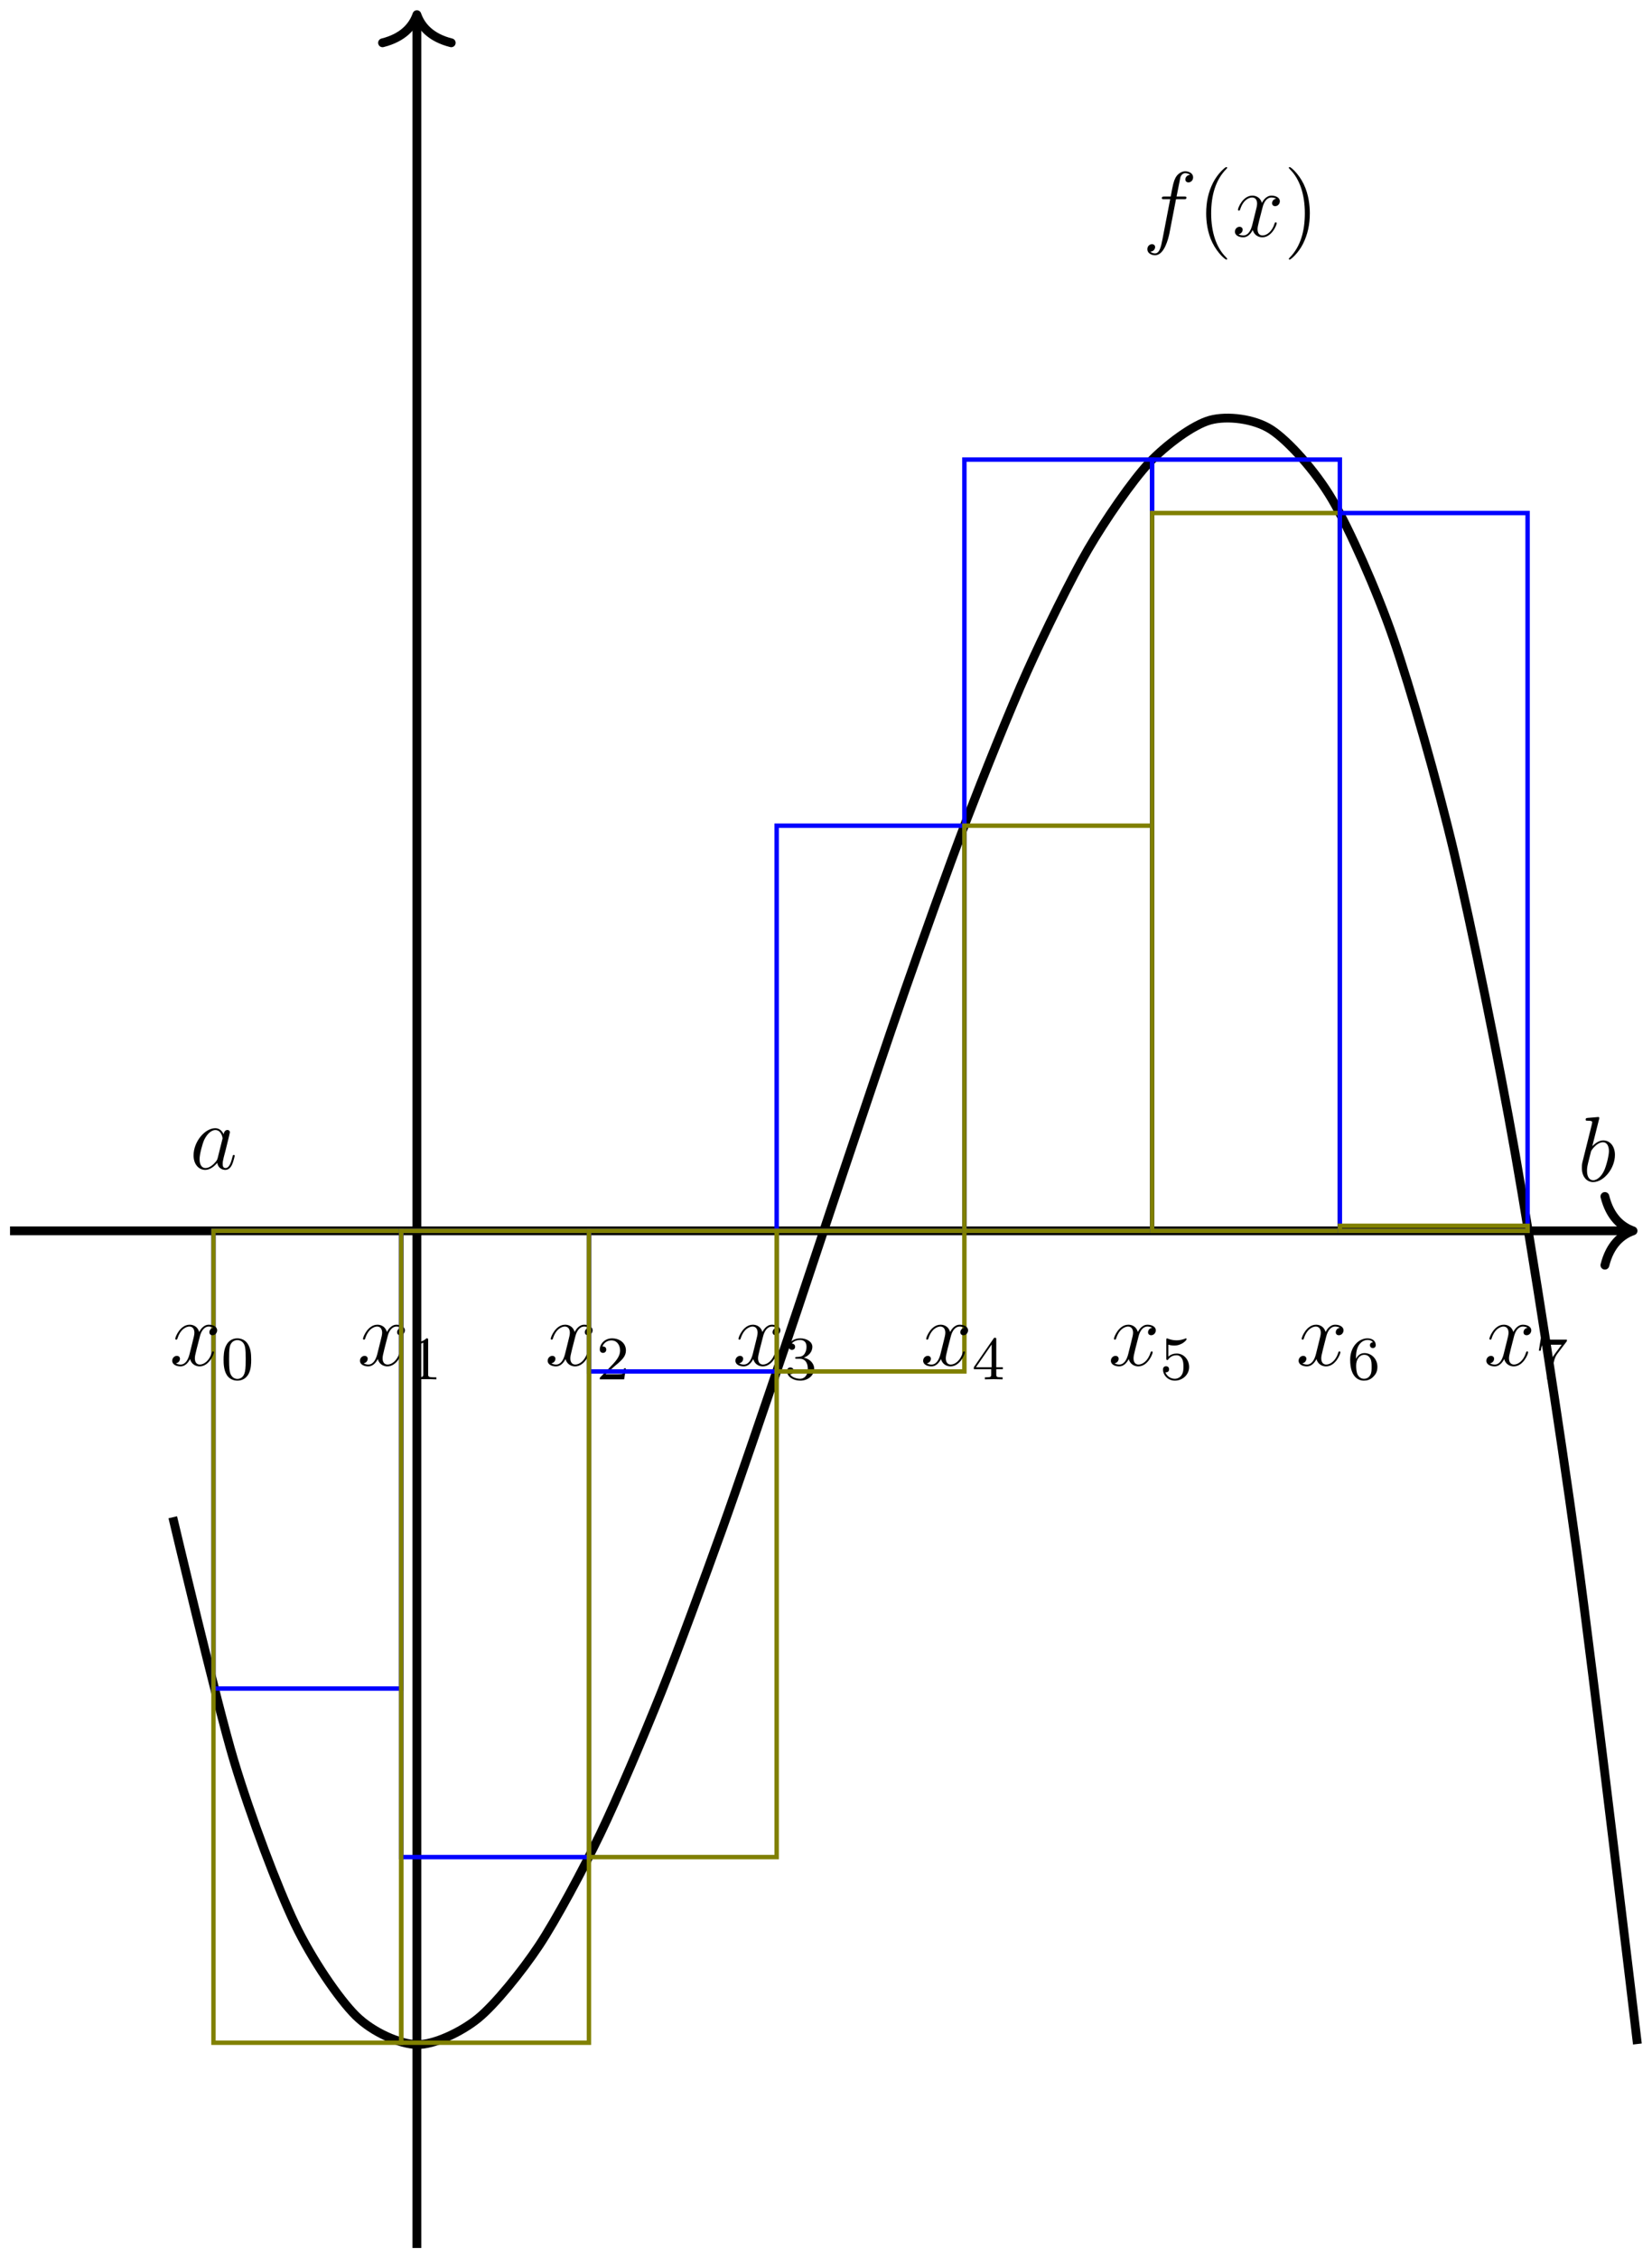 <?xml version='1.0' encoding='UTF-8'?>
<!-- This file was generated by dvisvgm 3.0.3 -->
<svg version='1.1' xmlns='http://www.w3.org/2000/svg' xmlns:xlink='http://www.w3.org/1999/xlink' width='249.314pt' height='340.791pt' viewBox='-.5 -203.975 149.588 204.475'>
<defs>
<path id='g4-40' d='M3.885 2.905C3.885 2.869 3.885 2.845 3.682 2.642C2.487 1.435 1.817-.538 1.817-2.977C1.817-5.296 2.379-7.293 3.766-8.703C3.885-8.811 3.885-8.835 3.885-8.871C3.885-8.942 3.826-8.966 3.778-8.966C3.622-8.966 2.642-8.106 2.056-6.934C1.447-5.727 1.172-4.447 1.172-2.977C1.172-1.913 1.339-.49 1.961 .789C2.666 2.224 3.646 3.001 3.778 3.001C3.826 3.001 3.885 2.977 3.885 2.905Z'/>
<path id='g4-41' d='M3.371-2.977C3.371-3.885 3.252-5.368 2.582-6.755C1.877-8.189 .897-8.966 .765-8.966C.717-8.966 .658-8.942 .658-8.871C.658-8.835 .658-8.811 .861-8.608C2.056-7.4 2.726-5.428 2.726-2.989C2.726-.669 2.164 1.327 .777 2.738C.658 2.845 .658 2.869 .658 2.905C.658 2.977 .717 3.001 .765 3.001C.921 3.001 1.901 2.14 2.487 .968C3.096-.251 3.371-1.542 3.371-2.977Z'/>
<path id='g3-48' d='M3.897-2.542C3.897-3.395 3.81-3.913 3.547-4.423C3.196-5.125 2.55-5.3 2.112-5.3C1.108-5.3 .741-4.551 .63-4.328C.343-3.746 .327-2.957 .327-2.542C.327-2.016 .351-1.211 .733-.574C1.1 .016 1.69 .167 2.112 .167C2.495 .167 3.18 .048 3.579-.741C3.873-1.315 3.897-2.024 3.897-2.542ZM3.188-2.638C3.188-2.168 3.188-1.451 3.092-1.004C2.925-.167 2.375-.056 2.112-.056C1.841-.056 1.291-.183 1.124-1.02C1.036-1.474 1.036-2.224 1.036-2.638C1.036-3.188 1.036-3.746 1.124-4.184C1.291-4.997 1.913-5.077 2.112-5.077C2.383-5.077 2.933-4.941 3.092-4.216C3.188-3.778 3.188-3.18 3.188-2.638Z'/>
<path id='g3-49' d='M3.563 0V-.263H3.284C2.527-.263 2.503-.359 2.503-.654V-5.077C2.503-5.292 2.487-5.3 2.271-5.3C1.945-4.981 1.522-4.79 .765-4.79V-4.527C.98-4.527 1.411-4.527 1.873-4.742V-.654C1.873-.359 1.849-.263 1.092-.263H.813V0C1.14-.024 1.825-.024 2.184-.024S3.236-.024 3.563 0Z'/>
<path id='g3-50' d='M3.802-1.427H3.555C3.531-1.267 3.467-.869 3.371-.717C3.324-.654 2.718-.654 2.59-.654H1.172L2.248-1.626C2.375-1.745 2.71-2.008 2.837-2.12C3.332-2.574 3.802-3.013 3.802-3.738C3.802-4.686 3.005-5.3 2.008-5.3C1.052-5.3 .422-4.575 .422-3.866C.422-3.475 .733-3.419 .845-3.419C1.012-3.419 1.259-3.539 1.259-3.842C1.259-4.256 .861-4.256 .765-4.256C.996-4.838 1.53-5.037 1.921-5.037C2.662-5.037 3.045-4.407 3.045-3.738C3.045-2.909 2.463-2.303 1.522-1.339L.518-.303C.422-.215 .422-.199 .422 0H3.571L3.802-1.427Z'/>
<path id='g3-51' d='M3.873-1.363C3.873-2.024 3.347-2.63 2.534-2.805C3.164-3.029 3.634-3.571 3.634-4.208S2.917-5.3 2.088-5.3C1.235-5.3 .59-4.838 .59-4.232C.59-3.937 .789-3.81 .996-3.81C1.243-3.81 1.403-3.985 1.403-4.216C1.403-4.511 1.148-4.623 .972-4.631C1.307-5.069 1.921-5.093 2.064-5.093C2.271-5.093 2.877-5.029 2.877-4.208C2.877-3.65 2.646-3.316 2.534-3.188C2.295-2.941 2.112-2.925 1.626-2.893C1.474-2.885 1.411-2.877 1.411-2.774C1.411-2.662 1.482-2.662 1.618-2.662H2.016C2.646-2.662 3.045-2.2 3.045-1.363C3.045-.367 2.479-.072 2.056-.072C1.618-.072 1.02-.231 .741-.654C1.028-.654 1.227-.837 1.227-1.1C1.227-1.355 1.044-1.538 .789-1.538C.574-1.538 .351-1.403 .351-1.084C.351-.327 1.164 .167 2.072 .167C3.132 .167 3.873-.566 3.873-1.363Z'/>
<path id='g3-52' d='M3.985-1.307V-1.57H3.14V-5.157C3.14-5.316 3.14-5.38 2.973-5.38C2.869-5.38 2.861-5.372 2.782-5.26L.239-1.57V-1.307H2.487V-.646C2.487-.351 2.463-.263 1.849-.263H1.666V0L2.813-.024L3.961 0V-.263H3.778C3.164-.263 3.14-.351 3.14-.646V-1.307H3.985ZM2.542-1.57H.518L2.542-4.511V-1.57Z'/>
<path id='g3-53' d='M3.802-1.594C3.802-2.519 3.132-3.339 2.192-3.339C1.793-3.339 1.419-3.212 1.116-2.941V-4.479C1.219-4.447 1.538-4.368 1.873-4.368C2.869-4.368 3.475-5.069 3.475-5.189C3.475-5.276 3.419-5.3 3.379-5.3C3.379-5.3 3.347-5.3 3.276-5.26C2.965-5.141 2.598-5.045 2.168-5.045C1.698-5.045 1.307-5.165 1.06-5.26C.98-5.3 .956-5.3 .956-5.3C.853-5.3 .853-5.212 .853-5.069V-2.734C.853-2.59 .853-2.495 .98-2.495C1.044-2.495 1.068-2.527 1.108-2.59C1.203-2.71 1.506-3.116 2.184-3.116C2.63-3.116 2.845-2.75 2.917-2.598C3.053-2.311 3.068-1.945 3.068-1.634C3.068-1.339 3.061-.909 2.837-.558C2.686-.319 2.367-.072 1.945-.072C1.427-.072 .917-.399 .733-.917C.757-.909 .813-.909 .813-.909C1.036-.909 1.211-1.052 1.211-1.299C1.211-1.594 .98-1.698 .821-1.698C.677-1.698 .422-1.618 .422-1.275C.422-.558 1.044 .167 1.961 .167C2.957 .167 3.802-.606 3.802-1.594Z'/>
<path id='g3-54' d='M3.873-1.618C3.873-2.662 3.084-3.395 2.2-3.395C1.626-3.395 1.283-3.029 1.1-2.638C1.1-3.3 1.156-3.881 1.443-4.368C1.682-4.766 2.088-5.093 2.59-5.093C2.75-5.093 3.116-5.069 3.3-4.79C2.941-4.774 2.909-4.503 2.909-4.415C2.909-4.176 3.092-4.041 3.284-4.041C3.427-4.041 3.658-4.129 3.658-4.431C3.658-4.91 3.3-5.3 2.582-5.3C1.474-5.3 .351-4.248 .351-2.527C.351-.367 1.355 .167 2.128 .167C2.511 .167 2.925 .064 3.284-.279C3.602-.59 3.873-.925 3.873-1.618ZM3.124-1.626C3.124-1.219 3.124-.869 2.965-.582C2.758-.215 2.479-.072 2.128-.072C1.706-.072 1.443-.367 1.323-.59C1.14-.948 1.124-1.49 1.124-1.793C1.124-2.582 1.554-3.172 2.168-3.172C2.566-3.172 2.805-2.965 2.957-2.686C3.124-2.391 3.124-2.032 3.124-1.626Z'/>
<path id='g3-55' d='M4.105-5.133H2.08C1.881-5.133 1.634-5.141 1.435-5.157C1.02-5.189 1.012-5.26 .988-5.388H.741L.47-3.706H.717C.733-3.826 .821-4.376 .933-4.439C1.02-4.479 1.618-4.479 1.737-4.479H3.427L2.606-3.379C1.698-2.168 1.506-.909 1.506-.279C1.506-.199 1.506 .167 1.881 .167S2.256-.191 2.256-.287V-.669C2.256-1.817 2.447-2.758 2.837-3.276L4.033-4.854C4.105-4.941 4.105-4.957 4.105-5.133Z'/>
<path id='g2-97' d='M3.599-1.423C3.539-1.219 3.539-1.196 3.371-.968C3.108-.634 2.582-.12 2.02-.12C1.53-.12 1.255-.562 1.255-1.267C1.255-1.925 1.626-3.264 1.853-3.766C2.26-4.603 2.821-5.033 3.288-5.033C4.077-5.033 4.232-4.053 4.232-3.957C4.232-3.957 4.196-3.79 4.184-3.766L3.599-1.423ZM5.798-1.71C5.798-1.769 5.75-1.817 5.679-1.817C5.571-1.817 5.559-1.757 5.511-1.578C5.332-.873 5.105-.12 4.615-.12C4.268-.12 4.244-.43 4.244-.669C4.244-.944 4.28-1.076 4.388-1.542L4.627-2.451C5.069-4.244 5.177-4.674 5.177-4.746C5.177-4.914 5.045-5.045 4.866-5.045C4.483-5.045 4.388-4.627 4.364-4.483C4.232-4.794 3.909-5.272 3.288-5.272C1.937-5.272 .478-3.527 .478-1.757C.478-.574 1.172 .12 1.985 .12C2.642 .12 3.204-.395 3.539-.789C3.658-.084 4.22 .12 4.579 .12S5.224-.096 5.44-.526C5.631-.933 5.798-1.662 5.798-1.71Z'/>
<path id='g2-98' d='M4.818-3.395C4.818-4.495 4.196-5.272 3.3-5.272C2.678-5.272 2.116-4.758 1.889-4.519L2.762-7.998C2.774-8.046 2.798-8.118 2.798-8.177C2.798-8.297 2.654-8.297 2.654-8.297L1.997-8.237C1.793-8.225 1.614-8.201 1.399-8.189C1.112-8.165 1.028-8.153 1.028-7.938C1.028-7.819 1.148-7.819 1.267-7.819C1.877-7.819 1.877-7.711 1.877-7.592C1.877-7.508 1.781-7.161 1.733-6.946L1.447-5.798L.598-2.391C.538-2.092 .538-1.889 .538-1.733C.538-.514 1.219 .12 1.997 .12C3.383 .12 4.818-1.662 4.818-3.395ZM3.407-1.339C3.108-.693 2.558-.12 2.008-.12C1.626-.12 1.207-.406 1.207-1.339C1.207-1.733 1.243-1.961 1.459-2.798L1.733-3.873C1.757-3.969 2.463-5.033 3.276-5.033C3.802-5.033 4.041-4.507 4.041-3.885C4.041-3.312 3.706-1.961 3.407-1.339Z'/>
<path id='g2-102' d='M6.528-7.639C6.528-8.141 6.025-8.416 5.499-8.416C4.985-8.416 4.483-8.034 4.244-7.568C4.029-7.149 3.909-6.719 3.634-5.153H2.833C2.606-5.153 2.487-5.153 2.487-4.937C2.487-4.806 2.558-4.806 2.798-4.806H3.563L2.582 .287C2.379 1.327 2.2 2.2 1.602 2.2C1.566 2.2 1.219 2.2 1.004 1.973C1.614 1.925 1.614 1.387 1.614 1.387C1.614 1.148 1.435 1.004 1.207 1.004C.968 1.004 .61 1.207 .61 1.662C.61 2.176 1.136 2.439 1.602 2.439C2.821 2.439 3.324 .251 3.455-.347L4.316-4.806H5.332C5.571-4.806 5.667-4.806 5.667-5.033C5.667-5.153 5.571-5.153 5.356-5.153H4.388L4.878-7.615C4.949-7.902 5.2-8.177 5.511-8.177C5.762-8.177 6.013-8.07 6.133-7.962C5.667-7.914 5.523-7.568 5.523-7.364C5.523-7.125 5.703-6.982 5.93-6.982C6.169-6.982 6.528-7.185 6.528-7.639Z'/>
<path id='g2-120' d='M5.738-1.71C5.738-1.769 5.691-1.817 5.619-1.817C5.511-1.817 5.499-1.757 5.464-1.662C5.141-.61 4.447-.12 3.909-.12C3.491-.12 3.264-.43 3.264-.921C3.264-1.184 3.312-1.375 3.503-2.164L3.921-3.79C4.101-4.507 4.507-5.033 5.057-5.033C5.057-5.033 5.416-5.033 5.667-4.878C5.284-4.806 5.141-4.519 5.141-4.292C5.141-4.005 5.368-3.909 5.535-3.909C5.894-3.909 6.145-4.22 6.145-4.543C6.145-5.045 5.571-5.272 5.069-5.272C4.34-5.272 3.933-4.555 3.826-4.328C3.551-5.224 2.809-5.272 2.594-5.272C1.375-5.272 .729-3.706 .729-3.443C.729-3.395 .777-3.335 .861-3.335C.956-3.335 .98-3.407 1.004-3.455C1.411-4.782 2.212-5.033 2.558-5.033C3.096-5.033 3.204-4.531 3.204-4.244C3.204-3.981 3.132-3.706 2.989-3.132L2.582-1.494C2.403-.777 2.056-.12 1.423-.12C1.363-.12 1.064-.12 .813-.275C1.243-.359 1.339-.717 1.339-.861C1.339-1.1 1.16-1.243 .933-1.243C.646-1.243 .335-.992 .335-.61C.335-.108 .897 .12 1.411 .12C1.985 .12 2.391-.335 2.642-.825C2.833-.12 3.431 .12 3.873 .12C5.093 .12 5.738-1.447 5.738-1.71Z'/>
</defs>
<g id='page5'>
<g stroke-miterlimit='10' transform='matrix(.996 0 0 -.996 37.249 -92.525)' fill='#000' stroke='#000' stroke-width='0.4'>
<g stroke-width='0.8'>
<path d='M-36.989 0H110.166' fill='none'/>
<g transform='translate(110.566)' stroke-dasharray='none' stroke-dashoffset='0.0' stroke-linecap='round' stroke-linejoin='round'>
 <path d='M-2.56 3.123C-2.092 1.249-1.05 .364 0 0C-1.05-.364-2.092-1.249-2.56-3.123' fill='none'/>
 </g>
</g>
<g stroke-width='0.8'>
<path d='M0-92.472V110.166' fill='none'/>
<g transform='matrix(0 1 -1 0 0 110.566)' stroke-dasharray='none' stroke-dashoffset='0.0' stroke-linecap='round' stroke-linejoin='round'>
 <path d='M-2.56 3.123C-2.092 1.249-1.05 .364 0 0C-1.05-.364-2.092-1.249-2.56-3.123' fill='none'/>
 </g>
</g>
<g stroke-width='0.8'>
<path d='M-22.193-26.04C-22.193-26.04-18.185-43.009-16.645-48.136C-15.106-53.263-12.637-59.77-11.097-62.991C-9.558-66.213-7.089-69.831-5.549-71.355C-4.01-72.879-1.541-73.942-.001-73.977C1.538-74.012 4.007-72.854 5.547-71.607C7.086-70.361 9.555-67.313 11.095-64.992C12.635-62.671 15.104-58.068 16.643-54.881C18.183-51.695 20.652-45.87 22.191-42.025C23.731-38.18 26.2-31.466 27.739-27.17C29.279-22.875 31.748-15.605 33.287-11.067C34.827-6.529 37.296 .963 38.835 5.536C40.375 10.108 42.844 17.49 44.383 21.889C45.923 26.289 48.392 33.226 49.931 37.244C51.471 41.263 53.94 47.422 55.48 50.852C57.019 54.282 59.488 59.331 61.028 61.964C62.567 64.597 65.036 68.202 66.576 69.831C68.115 71.46 70.584 73.287 72.124 73.704C73.663 74.121 76.132 73.838 77.672 72.834C79.211 71.831 81.68 69.103 83.22 66.472C84.76 63.841 87.228 58.336 88.768 53.869C90.308 49.403 92.777 40.789 94.316 34.278C95.856 27.768 98.325 15.709 99.864 6.947C101.404-1.815 103.873-17.65 105.412-28.871C106.952-40.092 110.96-73.927 110.96-73.927' fill='none'/>
</g>
<g transform='matrix(.703 0 0 -.703 -46.825 -59.421)' stroke='none' fill='#000'>
<use x='37.249' y='-92.525' xlink:href='#g2-97'/>
</g>
<g transform='matrix(.703 0 0 -.703 79.346 -60.529)' stroke='none' fill='#000'>
<use x='37.249' y='-92.525' xlink:href='#g2-98'/>
</g>
<g transform='matrix(.703 0 0 -.703 39.794 25.362)' stroke='none' fill='#000'>
<use x='37.249' y='-92.525' xlink:href='#g2-102'/>
<use x='44.295' y='-92.525' xlink:href='#g4-40'/>
<use x='48.848' y='-92.525' xlink:href='#g2-120'/>
<use x='55.5' y='-92.525' xlink:href='#g4-41'/>
</g>
<g fill='#00f' stroke='#00f'>
<path d='M-18.494 0V-41.612H-1.427V0Z' fill='none'/>
</g>
<g fill='#808000' stroke='#808000'>
<path d='M-18.494 0V-73.811H-1.427V0Z' fill='none'/>
</g>
<g transform='matrix(.703 0 0 -.703 -31.598 -77.285)' stroke='none' fill='#000'>
<use x='37.249' y='-92.525' xlink:href='#g2-120'/>
<use x='43.901' y='-90.731' xlink:href='#g3-49'/>
</g>
<g fill='#00f' stroke='#00f'>
<path d='M-1.427 0V-56.933H15.641V0Z' fill='none'/>
</g>
<g fill='#808000' stroke='#808000'>
<path d='M-1.427 0V-73.811H15.641V0Z' fill='none'/>
</g>
<g transform='matrix(.703 0 0 -.703 -14.531 -77.285)' stroke='none' fill='#000'>
<use x='37.249' y='-92.525' xlink:href='#g2-120'/>
<use x='43.901' y='-90.731' xlink:href='#g3-50'/>
</g>
<g fill='#00f' stroke='#00f'>
<path d='M15.641 0V-12.784H32.708V0Z' fill='none'/>
</g>
<g fill='#808000' stroke='#808000'>
<path d='M15.641 0V-56.933H32.708V0Z' fill='none'/>
</g>
<g transform='matrix(.703 0 0 -.703 2.537 -77.285)' stroke='none' fill='#000'>
<use x='37.249' y='-92.525' xlink:href='#g2-120'/>
<use x='43.901' y='-90.731' xlink:href='#g3-51'/>
</g>
<g fill='#00f' stroke='#00f'>
<path d='M32.708 0V36.833H49.776V0Z' fill='none'/>
</g>
<g fill='#808000' stroke='#808000'>
<path d='M32.708 0V-12.784H49.776V0Z' fill='none'/>
</g>
<g transform='matrix(.703 0 0 -.703 19.604 -77.285)' stroke='none' fill='#000'>
<use x='37.249' y='-92.525' xlink:href='#g2-120'/>
<use x='43.901' y='-90.731' xlink:href='#g3-52'/>
</g>
<g fill='#00f' stroke='#00f'>
<path d='M49.776 0V70.116H66.843V0Z' fill='none'/>
</g>
<g fill='#808000' stroke='#808000'>
<path d='M49.776 0V36.833H66.843V0Z' fill='none'/>
</g>
<g transform='matrix(.703 0 0 -.703 36.672 -77.285)' stroke='none' fill='#000'>
<use x='37.249' y='-92.525' xlink:href='#g2-120'/>
<use x='43.901' y='-90.731' xlink:href='#g3-53'/>
</g>
<g fill='#00f' stroke='#00f'>
<path d='M66.843 0V70.116H83.911V0Z' fill='none'/>
</g>
<g fill='#808000' stroke='#808000'>
<path d='M66.843 0V65.258H83.911V0Z' fill='none'/>
</g>
<g transform='matrix(.703 0 0 -.703 53.739 -77.285)' stroke='none' fill='#000'>
<use x='37.249' y='-92.525' xlink:href='#g2-120'/>
<use x='43.901' y='-90.731' xlink:href='#g3-54'/>
</g>
<g fill='#00f' stroke='#00f'>
<path d='M83.911 0V65.258H100.978V0Z' fill='none'/>
</g>
<g fill='#808000' stroke='#808000'>
<path d='M83.911 0V.459H100.978V0Z' fill='none'/>
</g>
<g transform='matrix(.703 0 0 -.703 70.807 -77.285)' stroke='none' fill='#000'>
<use x='37.249' y='-92.525' xlink:href='#g2-120'/>
<use x='43.901' y='-90.731' xlink:href='#g3-55'/>
</g>
<g transform='matrix(.703 0 0 -.703 -48.666 -77.285)' stroke='none' fill='#000'>
<use x='37.249' y='-92.525' xlink:href='#g2-120'/>
<use x='43.901' y='-90.731' xlink:href='#g3-48'/>
</g>
</g>
</g>
</svg>